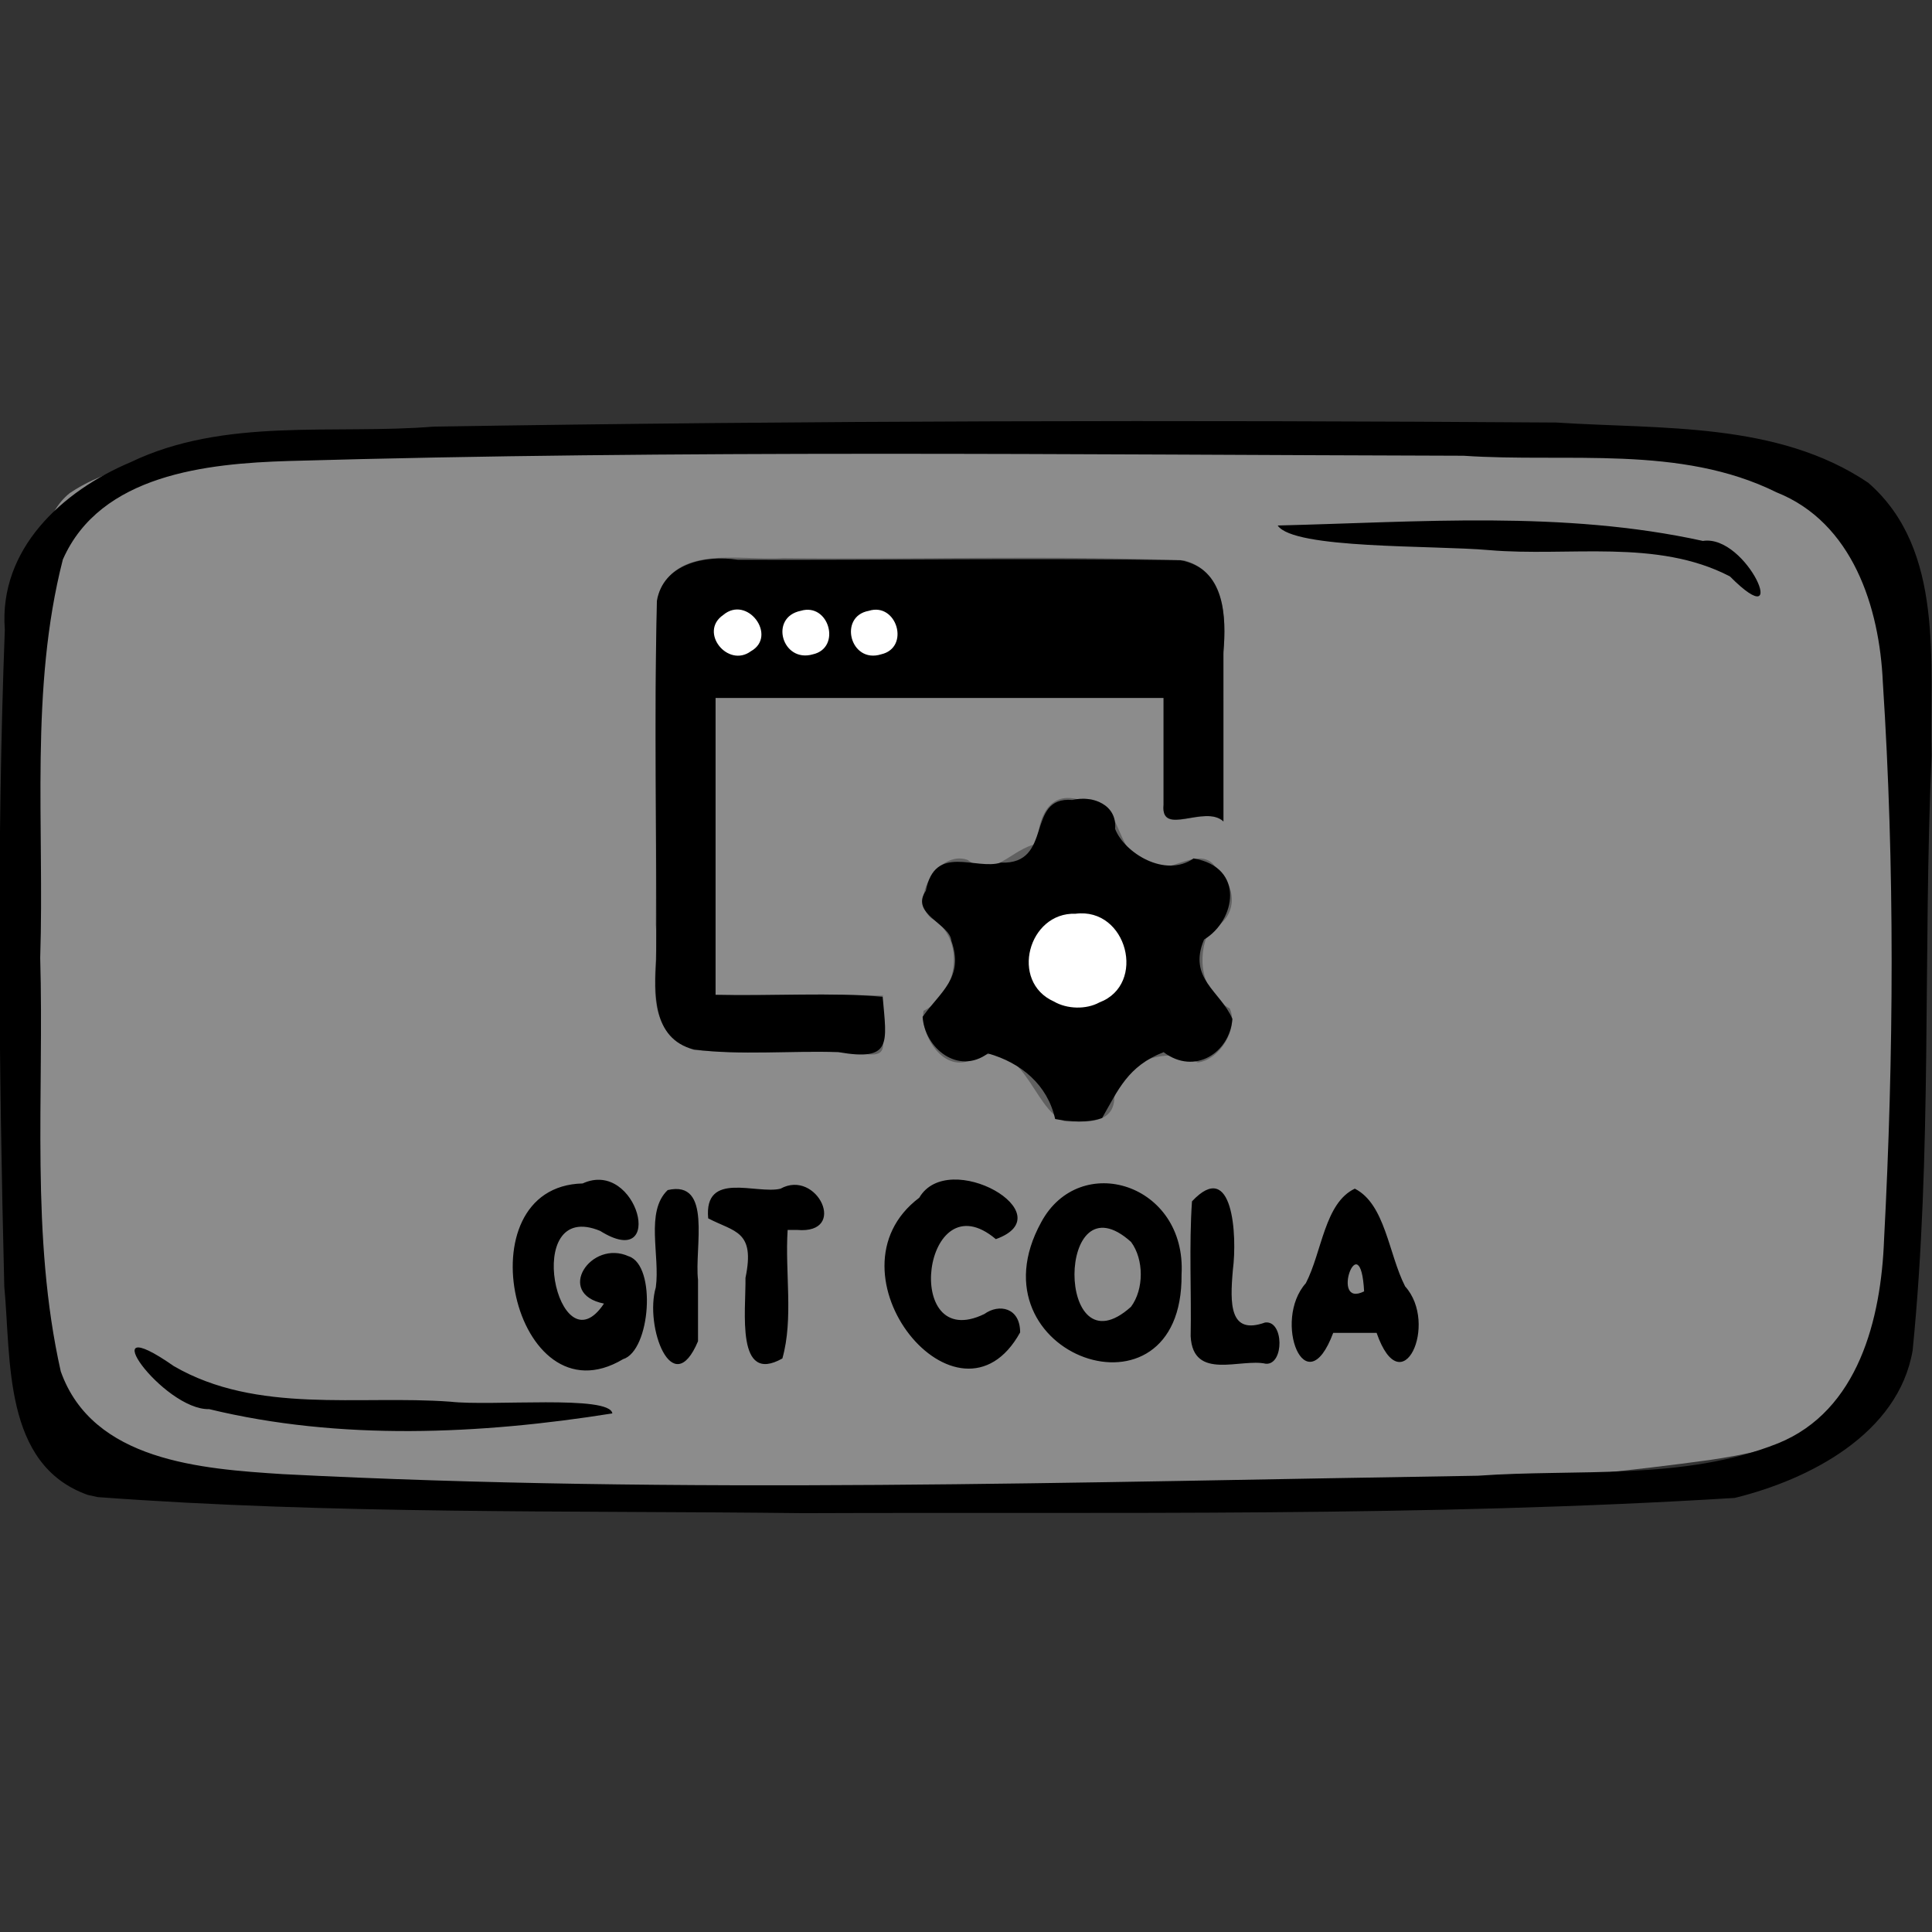 <?xml version="1.0" encoding="UTF-8" standalone="no"?>
<!-- Created with Inkscape (http://www.inkscape.org/) -->

<svg
   xmlns:dc="http://purl.org/dc/elements/1.1/"
   xmlns:cc="http://creativecommons.org/ns#"
   xmlns:rdf="http://www.w3.org/1999/02/22-rdf-syntax-ns#"
   xmlns:svg="http://www.w3.org/2000/svg"
   xmlns="http://www.w3.org/2000/svg"
   xmlns:sodipodi="http://sodipodi.sourceforge.net/DTD/sodipodi-0.dtd"
   xmlns:inkscape="http://www.inkscape.org/namespaces/inkscape"
   width="150"
   height="150"
   viewBox="0 0 39.688 39.688"
   version="1.1"
   id="svg922"
   inkscape:version="0.92.4 (5da689c313, 2019-01-14)"
   sodipodi:docname="USO_development_gitcola.svg">
  <rect x="0" y="0" width="39.688" height="39.688" fill="#333333" stroke="none"/>
  <title
     id="title1437">USOICON</title>
  <defs
     id="defs916">
    <clipPath
       id="clipPath1521"
       clipPathUnits="userSpaceOnUse">
      <rect
         y="66.645"
         x="57.114"
         height="151.423"
         width="172.875"
         id="rect1523"
         style="opacity:0.875;fill:#000000;fill-opacity:1;stroke:#000000;stroke-width:0.604;stroke-linejoin:round;stroke-miterlimit:4;stroke-dasharray:none;stroke-opacity:1" />
    </clipPath>
  </defs>
  <sodipodi:namedview
     id="base"
     pagecolor="#ffffff"
     bordercolor="#666666"
     borderopacity="1.0"
     inkscape:pageopacity="0.0"
     inkscape:pageshadow="2"
     inkscape:zoom="2.5233087"
     inkscape:cx="75.636381"
     inkscape:cy="83.423466"
     inkscape:document-units="px"
     inkscape:current-layer="layer5"
     showgrid="false"
     inkscape:window-width="870"
     inkscape:window-height="688"
     inkscape:window-x="2708"
     inkscape:window-y="114"
     inkscape:window-maximized="0"
     units="px"
     showguides="false">
    <sodipodi:guide
       position="-0.117,46.197"
       orientation="1,0"
       id="guide3986"
       inkscape:locked="false" />
  </sodipodi:namedview>
  <g
     style="display:inline"
     transform="translate(-35.466,-112.592)"
     id="layer1"
     inkscape:groupmode="layer"
     inkscape:label="toonbox" />
  <g
     inkscape:label="text"
     id="layer3"
     inkscape:groupmode="layer" />
  <g
     style="display:inline"
     inkscape:label="icon_development"
     id="layer5"
     inkscape:groupmode="layer">
    <g
       id="g4005">
      <path
         style="display:inline;opacity:0.875;fill:#999999;fill-opacity:1;stroke:none;stroke-width:0.118;stroke-linejoin:round;stroke-miterlimit:4;stroke-dasharray:none;stroke-opacity:0.972"
         d="M 1.435,10.128 C 2.67,9.297 4.324,9.436 5.756,9.205 14.115,8.613 22.517,8.69 30.882,9.158 c 2.392,0.206 4.838,0.269 7.15,0.97 0.872,1.675 0.817,3.67 1.027,5.517 0.208,4.025 0.362,8.131 -0.532,12.088 -0.23,1.649 -2.018,2.052 -3.407,2.259 C 28.803,30.856 22.404,30.811 16.041,30.813 11.304,30.719 6.538,30.746 1.84,30.074 0.173,29.528 0.823,27.039 0.434,25.657 0.155,21.091 0.021,16.472 0.693,11.934 0.848,11.32 0.904,10.549 1.435,10.128 Z"
         id="rect49496"
         inkscape:connector-curvature="0" />
      <path
         style="display:inline;fill:#000000;stroke-width:0.372"
         d="M 1.803,30.709 C 0.057,30.089 0.231,27.938 0.088,26.427 -0.023,21.932 -0.07,17.428 0.099,12.934 -0.028,11.278 1.278,10.087 2.684,9.494 4.616,8.567 6.836,8.931 8.909,8.764 16.596,8.639 24.286,8.627 31.973,8.68 c 2.151,0.141 4.538,-0.02 6.404,1.236 1.585,1.379 1.256,3.719 1.302,5.606 -0.178,4.071 0.016,8.163 -0.389,12.22 -0.293,1.711 -2.12,2.653 -3.655,3.029 -6.368,0.394 -12.757,0.288 -19.135,0.313 C 11.669,31.028 6.827,31.11 2.007,30.754 L 1.803,30.709 Z m 34.718,-1.058 c 1.66,-0.67 2.121,-2.568 2.182,-4.182 C 38.904,21.657 38.926,17.825 38.678,14.015 38.61,12.472 38.055,10.735 36.495,10.114 34.511,9.131 32.202,9.508 30.064,9.362 22.02,9.341 13.972,9.24 5.93,9.47 4.248,9.521 2.061,9.745 1.291,11.494 c -0.682,2.663 -0.377,5.457 -0.465,8.181 0.081,2.829 -0.203,5.716 0.422,8.496 0.655,1.847 2.894,2.004 4.559,2.111 8.177,0.421 16.369,0.159 24.551,0.033 2.046,-0.147 4.225,0.107 6.163,-0.664 z M 4.297,28.947 c -0.939,0.027 -2.493,-2.118 -0.727,-0.884 1.706,0.991 3.797,0.593 5.68,0.731 0.844,0.097 3.277,-0.144 3.329,0.241 -2.713,0.432 -5.596,0.564 -8.282,-0.088 z m 31.24,-17.106 c -1.499,-0.781 -3.309,-0.4 -4.943,-0.54 -1.173,-0.103 -4.022,-0.018 -4.347,-0.506 2.904,-0.07 5.875,-0.312 8.734,0.317 0.913,-0.143 1.835,2.014 0.556,0.729 z"
         id="path49494"
         inkscape:connector-curvature="0" />
      <path
         style="font-style:normal;font-variant:normal;font-weight:normal;font-stretch:normal;font-size:4.946px;font-family:Insaniburger;-inkscape-font-specification:Insaniburger;opacity:1;vector-effect:none;fill:#000000;fill-opacity:1;stroke:none;stroke-width:0.058;stroke-linecap:butt;stroke-linejoin:miter;stroke-miterlimit:4;stroke-dasharray:none;stroke-dashoffset:0;stroke-opacity:1"
         d="m 12.919,25.809 c -0.781,-0.358 -1.523,0.768 -0.512,0.97 -0.942,1.416 -1.716,-2.173 -0.078,-1.493 1.364,0.853 0.772,-1.493 -0.36,-0.975 -2.503,0.061 -1.417,4.949 0.83,3.61 0.563,-0.173 0.691,-1.92 0.119,-2.113 z m 1.42,1.743 c -0.526,1.252 -1.104,-0.307 -0.867,-1.107 0.091,-0.652 -0.222,-1.554 0.244,-1.998 0.924,-0.213 0.546,1.183 0.623,1.843 0,0.421 0,0.841 0,1.262 z m 1.841,-2.286 c -0.057,0.873 0.123,1.821 -0.108,2.64 -0.961,0.543 -0.748,-0.973 -0.758,-1.656 0.203,-0.972 -0.226,-0.939 -0.766,-1.222 -0.091,-0.986 0.99,-0.488 1.485,-0.609 0.75,-0.416 1.401,0.939 0.342,0.847 -0.065,0 -0.129,0 -0.194,0 z m 4.776,2.105 c -1.254,2.268 -4.115,-1.226 -2.072,-2.767 0.598,-1.028 2.999,0.339 1.573,0.851 -1.498,-1.266 -1.941,2.367 -0.236,1.538 0.3,-0.217 0.736,-0.134 0.735,0.378 z m 3.316,-1.189 c 0.03,3.22 -4.391,1.67 -2.884,-1.073 0.792,-1.473 2.989,-0.8 2.884,1.073 z m -1.037,-0.669 c -1.547,-1.392 -1.553,2.726 -0.002,1.332 0.268,-0.358 0.268,-0.973 0.002,-1.332 z m 2.769,2.502 c -0.512,-0.118 -1.496,0.358 -1.545,-0.564 0.017,-0.923 -0.035,-1.854 0.027,-2.772 0.839,-0.897 0.933,0.694 0.84,1.41 -0.062,0.703 -0.069,1.34 0.661,1.079 0.388,-0.053 0.397,0.871 0.017,0.847 z m 2.018,-1.487 c -0.075,-1.412 -0.72,0.361 0,0 z m -0.635,0.853 c -0.566,1.512 -1.253,-0.248 -0.562,-1.021 0.333,-0.643 0.385,-1.648 1.006,-1.942 0.627,0.319 0.693,1.342 1.034,2.008 0.693,0.768 -0.065,2.447 -0.586,0.955 -0.298,0 -0.595,0 -0.893,0 z"
         id="text49550"
         inkscape:connector-curvature="0" />
      <g
         id="g55062"
         transform="matrix(0.093,0,0,0.089,23.448,-20.752)">
        <path
           style="fill:#8c8c8c;fill-opacity:1;stroke-width:0.265"
           d="m -18.198,491.896 c -6.91,-3.209 -1.994,-14.369 -12.879,-14.368 -3.688,-3.629 -9.637,4.359 -13.384,-0.905 -3.078,-3.99 -6.447,-10.756 -0.232,-13.721 4.877,-4.063 4.344,-14.937 -2.129,-17.914 -3.95,-4.351 1.043,-12.099 5.58,-13.74 7.038,2.945 11.974,1.275 18.24,-3.449 -0.753,-6.406 3.43,-12.035 10.074,-10.252 9.799,1.125 9.955,21.897 23.932,13.774 7.16,-0.952 13.32,12.038 5.43,15.562 -5.346,5.153 -3.122,15.893 3.594,19.603 0.972,6.086 -5.218,15.419 -12.076,10.756 -7.143,-1.665 -15.142,6.4 -15.878,13.542 -2.678,2.525 -7.035,0.936 -10.27,1.113 z m 5.894,-26.461 c 10.867,-1.232 11.979,-17.827 1.703,-20.864 -9.886,-3.866 -18.817,9.636 -11.664,17.238 2.308,2.844 6.357,4.343 9.96,3.625 z m -84.942,10.554 c -7.959,-1.101 -11.368,-9.617 -9.922,-16.828 0,-29.358 0,-58.717 0,-88.075 2.486,-8.943 12.531,-9.967 20.338,-9.101 31.661,0.192 63.393,-0.382 95.011,0.285 11.361,1.726 10.232,14.228 9.931,22.746 -0.011,12.606 0.034,25.213 -0.066,37.819 -4.437,-3.942 -14.891,4.072 -13.163,-4.849 0,-7.907 0,-15.815 0,-23.722 -32.897,0 -65.793,0 -98.69,0 0,22.842 0,45.685 0,68.527 12.329,0 24.657,0 36.986,0 -4.499,4.978 5.385,15.818 -4.087,13.486 -12.105,-0.171 -24.266,0.269 -36.339,-0.288 z m 10.954,-92.667 c 6.464,-4.249 -2.423,-13.167 -6.853,-7.416 -3.769,4.443 2.357,10.874 6.853,7.416 z m 14.26,0.531 c 6.279,-2.388 1.338,-12.46 -4.257,-9.194 -6.307,3.018 -1.247,11.741 4.257,9.194 z m 15.081,0 c 8.631,-3.984 -3.8,-15.701 -6.947,-6.05 -1.451,4.039 3.289,7.802 6.947,6.05 z"
           id="path55037"
           inkscape:connector-curvature="0" />
        <path
           style="fill:#606060;fill-opacity:1;stroke-width:0.265"
           d="m -17.012,491.982 c -7.06,-2.805 -8.963,-20.033 -20.102,-14.42 -6.539,3.721 -11.85,-5.517 -11.016,-11.076 7.823,-4.046 9.325,-16.896 1.662,-21.412 -4.91,-4.365 1.705,-15.85 8.072,-13.426 5.885,4.672 9.595,-2.65 15.407,-3.711 0.103,-5.26 2.182,-12.193 8.956,-10.26 11.357,-1.71 6.602,15.266 18.361,15.58 3.585,0.256 9.265,-4.653 12.158,0.255 4.907,4.545 4.835,11.687 -1.559,14.538 -2.748,5.977 -1.757,14.285 4.571,17.882 2.028,4.514 -2.115,11.85 -7.049,12.467 -7.012,-3.987 -17.181,-0.158 -18.438,8.103 -0.056,6.268 -6.608,5.683 -11.023,5.479 z m 6.756,-27.028 c 11.011,-3.395 7.86,-21.127 -3.378,-20.947 -12.473,-1.147 -15.682,18.713 -3.178,21.286 2.069,0.671 4.554,0.444 6.556,-0.339 z m -88.64,10.552 c -12.406,-4.685 -7.385,-18.888 -8.404,-28.907 0.275,-25.148 -0.55,-50.437 0.411,-75.497 3.655,-12.562 18.037,-8.418 27.679,-9.114 29.546,0.335 59.169,-0.673 88.667,0.511 9.516,2.833 9.147,13.808 8.656,21.846 0,12.813 0,25.626 0,38.438 -4.099,-3.966 -13.903,3.654 -13.229,-3.75 0,-8.257 0,-16.513 0,-24.77 -32.985,0 -65.969,0 -98.954,0 0,22.842 0,45.685 0,68.527 12.276,0.135 25.097,-0.266 37.039,0.198 -3.818,6.336 5.442,16.017 -5.987,13.026 -11.926,-0.332 -24.081,0.63 -35.877,-0.509 z m 11.969,-91.701 c 10.235,-7.67 -9.056,-14.491 -7.45,-3.432 1.12,2.97 4.439,5.152 7.45,3.432 z m 15.519,-0.278 c 9.459,-6.852 -10.714,-14.491 -7.411,-2.289 0.905,2.859 4.976,4.151 7.411,2.289 z m 14.955,0.096 c 6.851,-3.288 -1.502,-13.819 -6.322,-7.791 -4.173,3.863 1.519,11.042 6.322,7.791 z"
           id="path55035"
           inkscape:connector-curvature="0" />
        <path
           style="fill:#000000;fill-opacity:1;stroke-width:0.265"
           d="m -19.061,491.454 c -1.679,-7.89 -7.484,-12.958 -14.842,-15.143 -6.632,5.083 -13.982,-1.265 -14.432,-8.446 3.881,-5.754 9.218,-9.005 6.342,-17.565 -0.307,-3.937 -9.183,-6.14 -5.631,-11.528 2.018,-10.971 10.999,-4.683 16.572,-6.498 11.763,0.486 5.305,-15.373 15.775,-14.463 4.675,-1.132 9.941,1.181 9.459,6.673 2.033,5.539 11.082,11.419 17.336,6.821 11.444,2.05 9.298,14.347 2.313,18.724 -3.65,9.008 3.683,11.951 6.257,18.318 -0.543,7.781 -8.348,13.097 -15.19,7.673 -7.925,3.232 -10.036,8.739 -13.578,15.188 -2.979,1.186 -7.302,0.875 -10.38,0.246 z"
           id="path55052"
           inkscape:connector-curvature="0" />
        <path
           style="fill:#ffffff;fill-opacity:1;stroke-width:0.265"
           d="m -9.276,464.538 c 10.496,-4.152 6.106,-21.994 -5.287,-20.465 -10.436,-0.385 -14.573,15.682 -4.775,20.256 2.9,1.77 7.128,1.891 10.062,0.209 z"
           id="path55050"
           inkscape:connector-curvature="0" />
        <path
           style="fill:#000000;fill-opacity:1;stroke-width:0.265"
           d="m -98.893,475.399 c -9.23,-2.488 -8.723,-13.135 -8.292,-20.767 0.145,-27.572 -0.457,-55.219 0.155,-82.744 1.365,-8.571 10.568,-10.671 17.855,-9.521 32.59,0.124 65.269,-0.439 97.804,0.114 9.906,1.891 10.15,13.229 9.48,21.213 0.002,13.021 0.003,26.041 0.005,39.062 -4.1,-3.972 -13.932,3.611 -13.228,-3.843 -3.375e-4,-8.217 -5.976e-4,-16.434 -8.453e-4,-24.65 -32.985,0 -65.969,0 -98.954,0 0,22.842 0,45.685 0,68.527 12.066,0.317 25.983,-0.625 36.915,0.463 0.889,10.767 2.139,14.904 -9.801,12.762 -10.6,-0.401 -21.51,0.796 -31.937,-0.616 z"
           id="path55048"
           inkscape:connector-curvature="0" />
        <path
           style="fill:#ffffff;fill-opacity:1;stroke-width:0.265"
           d="m -86.267,383.483 c 5.95,-3.473 -0.774,-13.094 -6.14,-8.347 -5.404,3.908 1.037,12.285 6.14,8.347 z"
           id="path55046"
           inkscape:connector-curvature="0" />
        <path
           style="fill:#ffffff;fill-opacity:1;stroke-width:0.265"
           d="m -72.581,384.197 c 6.386,-1.485 3.588,-12.012 -2.678,-10.044 -7.036,1.51 -4.089,12.097 2.678,10.044 z"
           id="path55044"
           inkscape:connector-curvature="0" />
        <path
           style="fill:#ffffff;fill-opacity:1;stroke-width:0.265"
           d="m -57.5,384.197 c 6.488,-1.543 3.456,-12.096 -2.729,-10.039 -6.762,1.272 -4.128,12.273 2.729,10.039 z"
           id="path55033"
           inkscape:connector-curvature="0" />
      </g>
    </g>
  </g>
</svg>
